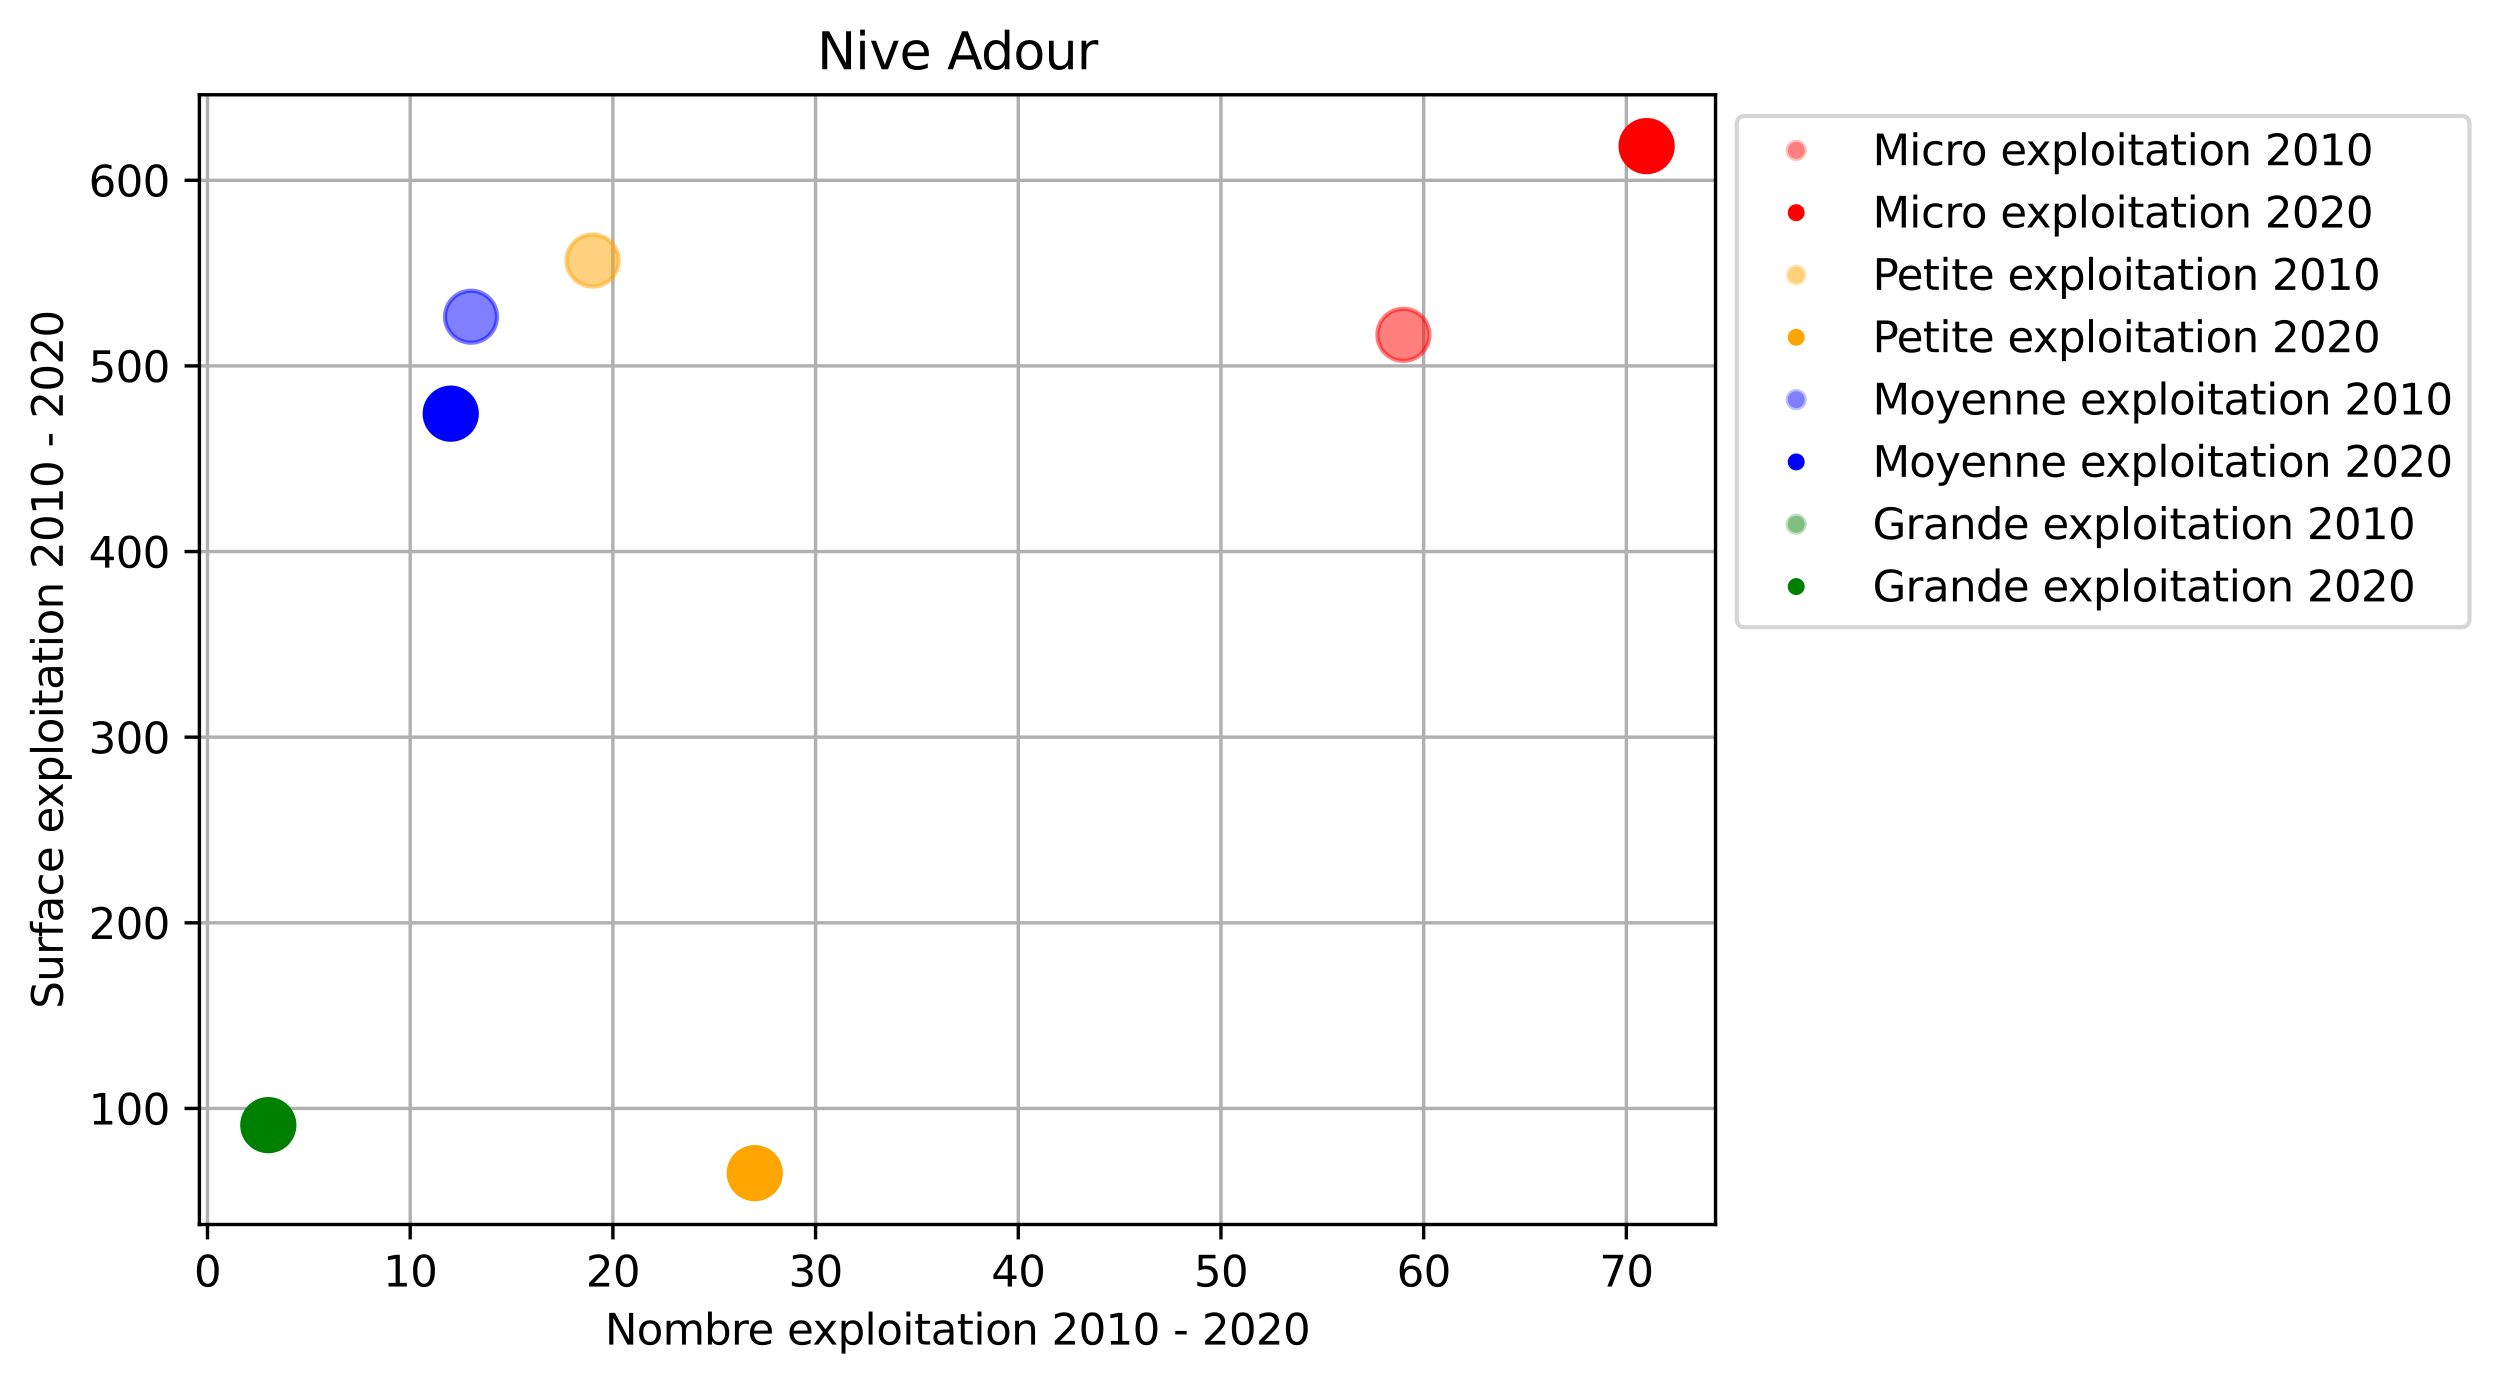 <?xml version="1.0" encoding="utf-8" standalone="no"?>
<!DOCTYPE svg PUBLIC "-//W3C//DTD SVG 1.1//EN"
  "http://www.w3.org/Graphics/SVG/1.1/DTD/svg11.dtd">
<svg xmlns:xlink="http://www.w3.org/1999/xlink" width="588.862pt" height="325.986pt" viewBox="0 0 588.862 325.986" xmlns="http://www.w3.org/2000/svg" version="1.1">
 <defs>
  <style type="text/css">*{stroke-linejoin: round; stroke-linecap: butt}</style>
 </defs>
 <g id="figure_1">
  <g id="patch_1">
   <path d="M 0 325.986 
L 588.862 325.986 
L 588.862 0 
L 0 0 
z
" style="fill: #ffffff"/>
  </g>
  <g id="axes_1">
   <g id="patch_2">
    <path d="M 46.966 288.43 
L 404.086 288.43 
L 404.086 22.318 
L 46.966 22.318 
z
" style="fill: #ffffff"/>
   </g>
   <g id="matplotlib.axis_1">
    <g id="xtick_1">
     <g id="line2d_1">
      <path d="M 48.875 288.43 
L 48.875 22.318 
" clip-path="url(#pb7f4dcab98)" style="fill: none; stroke: #b0b0b0; stroke-width: 0.8; stroke-linecap: square"/>
     </g>
     <g id="line2d_2">
      <defs>
       <path id="mf0044fdd18" d="M 0 0 
L 0 3.5 
" style="stroke: #000000; stroke-width: 0.8"/>
      </defs>
      <g>
       <use xlink:href="#mf0044fdd18" x="48.875" y="288.43" style="stroke: #000000; stroke-width: 0.8"/>
      </g>
     </g>
     <g id="text_1">
      <!-- 0 -->
      <g transform="translate(45.694 303.029) scale(0.1 -0.1)">
       <defs>
        <path id="DejaVuSans-30" d="M 2034 4250 
Q 1547 4250 1301 3770 
Q 1056 3291 1056 2328 
Q 1056 1369 1301 889 
Q 1547 409 2034 409 
Q 2525 409 2770 889 
Q 3016 1369 3016 2328 
Q 3016 3291 2770 3770 
Q 2525 4250 2034 4250 
z
M 2034 4750 
Q 2819 4750 3233 4129 
Q 3647 3509 3647 2328 
Q 3647 1150 3233 529 
Q 2819 -91 2034 -91 
Q 1250 -91 836 529 
Q 422 1150 422 2328 
Q 422 3509 836 4129 
Q 1250 4750 2034 4750 
z
" transform="scale(0.016)"/>
       </defs>
       <use xlink:href="#DejaVuSans-30"/>
      </g>
     </g>
    </g>
    <g id="xtick_2">
     <g id="line2d_3">
      <path d="M 96.619 288.43 
L 96.619 22.318 
" clip-path="url(#pb7f4dcab98)" style="fill: none; stroke: #b0b0b0; stroke-width: 0.8; stroke-linecap: square"/>
     </g>
     <g id="line2d_4">
      <g>
       <use xlink:href="#mf0044fdd18" x="96.619" y="288.43" style="stroke: #000000; stroke-width: 0.8"/>
      </g>
     </g>
     <g id="text_2">
      <!-- 10 -->
      <g transform="translate(90.256 303.029) scale(0.1 -0.1)">
       <defs>
        <path id="DejaVuSans-31" d="M 794 531 
L 1825 531 
L 1825 4091 
L 703 3866 
L 703 4441 
L 1819 4666 
L 2450 4666 
L 2450 531 
L 3481 531 
L 3481 0 
L 794 0 
L 794 531 
z
" transform="scale(0.016)"/>
       </defs>
       <use xlink:href="#DejaVuSans-31"/>
       <use xlink:href="#DejaVuSans-30" x="63.623"/>
      </g>
     </g>
    </g>
    <g id="xtick_3">
     <g id="line2d_5">
      <path d="M 144.362 288.43 
L 144.362 22.318 
" clip-path="url(#pb7f4dcab98)" style="fill: none; stroke: #b0b0b0; stroke-width: 0.8; stroke-linecap: square"/>
     </g>
     <g id="line2d_6">
      <g>
       <use xlink:href="#mf0044fdd18" x="144.362" y="288.43" style="stroke: #000000; stroke-width: 0.8"/>
      </g>
     </g>
     <g id="text_3">
      <!-- 20 -->
      <g transform="translate(137.999 303.029) scale(0.1 -0.1)">
       <defs>
        <path id="DejaVuSans-32" d="M 1228 531 
L 3431 531 
L 3431 0 
L 469 0 
L 469 531 
Q 828 903 1448 1529 
Q 2069 2156 2228 2338 
Q 2531 2678 2651 2914 
Q 2772 3150 2772 3378 
Q 2772 3750 2511 3984 
Q 2250 4219 1831 4219 
Q 1534 4219 1204 4116 
Q 875 4013 500 3803 
L 500 4441 
Q 881 4594 1212 4672 
Q 1544 4750 1819 4750 
Q 2544 4750 2975 4387 
Q 3406 4025 3406 3419 
Q 3406 3131 3298 2873 
Q 3191 2616 2906 2266 
Q 2828 2175 2409 1742 
Q 1991 1309 1228 531 
z
" transform="scale(0.016)"/>
       </defs>
       <use xlink:href="#DejaVuSans-32"/>
       <use xlink:href="#DejaVuSans-30" x="63.623"/>
      </g>
     </g>
    </g>
    <g id="xtick_4">
     <g id="line2d_7">
      <path d="M 192.105 288.43 
L 192.105 22.318 
" clip-path="url(#pb7f4dcab98)" style="fill: none; stroke: #b0b0b0; stroke-width: 0.8; stroke-linecap: square"/>
     </g>
     <g id="line2d_8">
      <g>
       <use xlink:href="#mf0044fdd18" x="192.105" y="288.43" style="stroke: #000000; stroke-width: 0.8"/>
      </g>
     </g>
     <g id="text_4">
      <!-- 30 -->
      <g transform="translate(185.743 303.029) scale(0.1 -0.1)">
       <defs>
        <path id="DejaVuSans-33" d="M 2597 2516 
Q 3050 2419 3304 2112 
Q 3559 1806 3559 1356 
Q 3559 666 3084 287 
Q 2609 -91 1734 -91 
Q 1441 -91 1130 -33 
Q 819 25 488 141 
L 488 750 
Q 750 597 1062 519 
Q 1375 441 1716 441 
Q 2309 441 2620 675 
Q 2931 909 2931 1356 
Q 2931 1769 2642 2001 
Q 2353 2234 1838 2234 
L 1294 2234 
L 1294 2753 
L 1863 2753 
Q 2328 2753 2575 2939 
Q 2822 3125 2822 3475 
Q 2822 3834 2567 4026 
Q 2313 4219 1838 4219 
Q 1578 4219 1281 4162 
Q 984 4106 628 3988 
L 628 4550 
Q 988 4650 1302 4700 
Q 1616 4750 1894 4750 
Q 2613 4750 3031 4423 
Q 3450 4097 3450 3541 
Q 3450 3153 3228 2886 
Q 3006 2619 2597 2516 
z
" transform="scale(0.016)"/>
       </defs>
       <use xlink:href="#DejaVuSans-33"/>
       <use xlink:href="#DejaVuSans-30" x="63.623"/>
      </g>
     </g>
    </g>
    <g id="xtick_5">
     <g id="line2d_9">
      <path d="M 239.849 288.43 
L 239.849 22.318 
" clip-path="url(#pb7f4dcab98)" style="fill: none; stroke: #b0b0b0; stroke-width: 0.8; stroke-linecap: square"/>
     </g>
     <g id="line2d_10">
      <g>
       <use xlink:href="#mf0044fdd18" x="239.849" y="288.43" style="stroke: #000000; stroke-width: 0.8"/>
      </g>
     </g>
     <g id="text_5">
      <!-- 40 -->
      <g transform="translate(233.486 303.029) scale(0.1 -0.1)">
       <defs>
        <path id="DejaVuSans-34" d="M 2419 4116 
L 825 1625 
L 2419 1625 
L 2419 4116 
z
M 2253 4666 
L 3047 4666 
L 3047 1625 
L 3713 1625 
L 3713 1100 
L 3047 1100 
L 3047 0 
L 2419 0 
L 2419 1100 
L 313 1100 
L 313 1709 
L 2253 4666 
z
" transform="scale(0.016)"/>
       </defs>
       <use xlink:href="#DejaVuSans-34"/>
       <use xlink:href="#DejaVuSans-30" x="63.623"/>
      </g>
     </g>
    </g>
    <g id="xtick_6">
     <g id="line2d_11">
      <path d="M 287.592 288.43 
L 287.592 22.318 
" clip-path="url(#pb7f4dcab98)" style="fill: none; stroke: #b0b0b0; stroke-width: 0.8; stroke-linecap: square"/>
     </g>
     <g id="line2d_12">
      <g>
       <use xlink:href="#mf0044fdd18" x="287.592" y="288.43" style="stroke: #000000; stroke-width: 0.8"/>
      </g>
     </g>
     <g id="text_6">
      <!-- 50 -->
      <g transform="translate(281.229 303.029) scale(0.1 -0.1)">
       <defs>
        <path id="DejaVuSans-35" d="M 691 4666 
L 3169 4666 
L 3169 4134 
L 1269 4134 
L 1269 2991 
Q 1406 3038 1543 3061 
Q 1681 3084 1819 3084 
Q 2600 3084 3056 2656 
Q 3513 2228 3513 1497 
Q 3513 744 3044 326 
Q 2575 -91 1722 -91 
Q 1428 -91 1123 -41 
Q 819 9 494 109 
L 494 744 
Q 775 591 1075 516 
Q 1375 441 1709 441 
Q 2250 441 2565 725 
Q 2881 1009 2881 1497 
Q 2881 1984 2565 2268 
Q 2250 2553 1709 2553 
Q 1456 2553 1204 2497 
Q 953 2441 691 2322 
L 691 4666 
z
" transform="scale(0.016)"/>
       </defs>
       <use xlink:href="#DejaVuSans-35"/>
       <use xlink:href="#DejaVuSans-30" x="63.623"/>
      </g>
     </g>
    </g>
    <g id="xtick_7">
     <g id="line2d_13">
      <path d="M 335.335 288.43 
L 335.335 22.318 
" clip-path="url(#pb7f4dcab98)" style="fill: none; stroke: #b0b0b0; stroke-width: 0.8; stroke-linecap: square"/>
     </g>
     <g id="line2d_14">
      <g>
       <use xlink:href="#mf0044fdd18" x="335.335" y="288.43" style="stroke: #000000; stroke-width: 0.8"/>
      </g>
     </g>
     <g id="text_7">
      <!-- 60 -->
      <g transform="translate(328.973 303.029) scale(0.1 -0.1)">
       <defs>
        <path id="DejaVuSans-36" d="M 2113 2584 
Q 1688 2584 1439 2293 
Q 1191 2003 1191 1497 
Q 1191 994 1439 701 
Q 1688 409 2113 409 
Q 2538 409 2786 701 
Q 3034 994 3034 1497 
Q 3034 2003 2786 2293 
Q 2538 2584 2113 2584 
z
M 3366 4563 
L 3366 3988 
Q 3128 4100 2886 4159 
Q 2644 4219 2406 4219 
Q 1781 4219 1451 3797 
Q 1122 3375 1075 2522 
Q 1259 2794 1537 2939 
Q 1816 3084 2150 3084 
Q 2853 3084 3261 2657 
Q 3669 2231 3669 1497 
Q 3669 778 3244 343 
Q 2819 -91 2113 -91 
Q 1303 -91 875 529 
Q 447 1150 447 2328 
Q 447 3434 972 4092 
Q 1497 4750 2381 4750 
Q 2619 4750 2861 4703 
Q 3103 4656 3366 4563 
z
" transform="scale(0.016)"/>
       </defs>
       <use xlink:href="#DejaVuSans-36"/>
       <use xlink:href="#DejaVuSans-30" x="63.623"/>
      </g>
     </g>
    </g>
    <g id="xtick_8">
     <g id="line2d_15">
      <path d="M 383.079 288.43 
L 383.079 22.318 
" clip-path="url(#pb7f4dcab98)" style="fill: none; stroke: #b0b0b0; stroke-width: 0.8; stroke-linecap: square"/>
     </g>
     <g id="line2d_16">
      <g>
       <use xlink:href="#mf0044fdd18" x="383.079" y="288.43" style="stroke: #000000; stroke-width: 0.8"/>
      </g>
     </g>
     <g id="text_8">
      <!-- 70 -->
      <g transform="translate(376.716 303.029) scale(0.1 -0.1)">
       <defs>
        <path id="DejaVuSans-37" d="M 525 4666 
L 3525 4666 
L 3525 4397 
L 1831 0 
L 1172 0 
L 2766 4134 
L 525 4134 
L 525 4666 
z
" transform="scale(0.016)"/>
       </defs>
       <use xlink:href="#DejaVuSans-37"/>
       <use xlink:href="#DejaVuSans-30" x="63.623"/>
      </g>
     </g>
    </g>
    <g id="text_9">
     <!-- Nombre exploitation 2010 - 2020 -->
     <g transform="translate(142.49 316.707) scale(0.1 -0.1)">
      <defs>
       <path id="DejaVuSans-4e" d="M 628 4666 
L 1478 4666 
L 3547 763 
L 3547 4666 
L 4159 4666 
L 4159 0 
L 3309 0 
L 1241 3903 
L 1241 0 
L 628 0 
L 628 4666 
z
" transform="scale(0.016)"/>
       <path id="DejaVuSans-6f" d="M 1959 3097 
Q 1497 3097 1228 2736 
Q 959 2375 959 1747 
Q 959 1119 1226 758 
Q 1494 397 1959 397 
Q 2419 397 2687 759 
Q 2956 1122 2956 1747 
Q 2956 2369 2687 2733 
Q 2419 3097 1959 3097 
z
M 1959 3584 
Q 2709 3584 3137 3096 
Q 3566 2609 3566 1747 
Q 3566 888 3137 398 
Q 2709 -91 1959 -91 
Q 1206 -91 779 398 
Q 353 888 353 1747 
Q 353 2609 779 3096 
Q 1206 3584 1959 3584 
z
" transform="scale(0.016)"/>
       <path id="DejaVuSans-6d" d="M 3328 2828 
Q 3544 3216 3844 3400 
Q 4144 3584 4550 3584 
Q 5097 3584 5394 3201 
Q 5691 2819 5691 2113 
L 5691 0 
L 5113 0 
L 5113 2094 
Q 5113 2597 4934 2840 
Q 4756 3084 4391 3084 
Q 3944 3084 3684 2787 
Q 3425 2491 3425 1978 
L 3425 0 
L 2847 0 
L 2847 2094 
Q 2847 2600 2669 2842 
Q 2491 3084 2119 3084 
Q 1678 3084 1418 2786 
Q 1159 2488 1159 1978 
L 1159 0 
L 581 0 
L 581 3500 
L 1159 3500 
L 1159 2956 
Q 1356 3278 1631 3431 
Q 1906 3584 2284 3584 
Q 2666 3584 2933 3390 
Q 3200 3197 3328 2828 
z
" transform="scale(0.016)"/>
       <path id="DejaVuSans-62" d="M 3116 1747 
Q 3116 2381 2855 2742 
Q 2594 3103 2138 3103 
Q 1681 3103 1420 2742 
Q 1159 2381 1159 1747 
Q 1159 1113 1420 752 
Q 1681 391 2138 391 
Q 2594 391 2855 752 
Q 3116 1113 3116 1747 
z
M 1159 2969 
Q 1341 3281 1617 3432 
Q 1894 3584 2278 3584 
Q 2916 3584 3314 3078 
Q 3713 2572 3713 1747 
Q 3713 922 3314 415 
Q 2916 -91 2278 -91 
Q 1894 -91 1617 61 
Q 1341 213 1159 525 
L 1159 0 
L 581 0 
L 581 4863 
L 1159 4863 
L 1159 2969 
z
" transform="scale(0.016)"/>
       <path id="DejaVuSans-72" d="M 2631 2963 
Q 2534 3019 2420 3045 
Q 2306 3072 2169 3072 
Q 1681 3072 1420 2755 
Q 1159 2438 1159 1844 
L 1159 0 
L 581 0 
L 581 3500 
L 1159 3500 
L 1159 2956 
Q 1341 3275 1631 3429 
Q 1922 3584 2338 3584 
Q 2397 3584 2469 3576 
Q 2541 3569 2628 3553 
L 2631 2963 
z
" transform="scale(0.016)"/>
       <path id="DejaVuSans-65" d="M 3597 1894 
L 3597 1613 
L 953 1613 
Q 991 1019 1311 708 
Q 1631 397 2203 397 
Q 2534 397 2845 478 
Q 3156 559 3463 722 
L 3463 178 
Q 3153 47 2828 -22 
Q 2503 -91 2169 -91 
Q 1331 -91 842 396 
Q 353 884 353 1716 
Q 353 2575 817 3079 
Q 1281 3584 2069 3584 
Q 2775 3584 3186 3129 
Q 3597 2675 3597 1894 
z
M 3022 2063 
Q 3016 2534 2758 2815 
Q 2500 3097 2075 3097 
Q 1594 3097 1305 2825 
Q 1016 2553 972 2059 
L 3022 2063 
z
" transform="scale(0.016)"/>
       <path id="DejaVuSans-20" transform="scale(0.016)"/>
       <path id="DejaVuSans-78" d="M 3513 3500 
L 2247 1797 
L 3578 0 
L 2900 0 
L 1881 1375 
L 863 0 
L 184 0 
L 1544 1831 
L 300 3500 
L 978 3500 
L 1906 2253 
L 2834 3500 
L 3513 3500 
z
" transform="scale(0.016)"/>
       <path id="DejaVuSans-70" d="M 1159 525 
L 1159 -1331 
L 581 -1331 
L 581 3500 
L 1159 3500 
L 1159 2969 
Q 1341 3281 1617 3432 
Q 1894 3584 2278 3584 
Q 2916 3584 3314 3078 
Q 3713 2572 3713 1747 
Q 3713 922 3314 415 
Q 2916 -91 2278 -91 
Q 1894 -91 1617 61 
Q 1341 213 1159 525 
z
M 3116 1747 
Q 3116 2381 2855 2742 
Q 2594 3103 2138 3103 
Q 1681 3103 1420 2742 
Q 1159 2381 1159 1747 
Q 1159 1113 1420 752 
Q 1681 391 2138 391 
Q 2594 391 2855 752 
Q 3116 1113 3116 1747 
z
" transform="scale(0.016)"/>
       <path id="DejaVuSans-6c" d="M 603 4863 
L 1178 4863 
L 1178 0 
L 603 0 
L 603 4863 
z
" transform="scale(0.016)"/>
       <path id="DejaVuSans-69" d="M 603 3500 
L 1178 3500 
L 1178 0 
L 603 0 
L 603 3500 
z
M 603 4863 
L 1178 4863 
L 1178 4134 
L 603 4134 
L 603 4863 
z
" transform="scale(0.016)"/>
       <path id="DejaVuSans-74" d="M 1172 4494 
L 1172 3500 
L 2356 3500 
L 2356 3053 
L 1172 3053 
L 1172 1153 
Q 1172 725 1289 603 
Q 1406 481 1766 481 
L 2356 481 
L 2356 0 
L 1766 0 
Q 1100 0 847 248 
Q 594 497 594 1153 
L 594 3053 
L 172 3053 
L 172 3500 
L 594 3500 
L 594 4494 
L 1172 4494 
z
" transform="scale(0.016)"/>
       <path id="DejaVuSans-61" d="M 2194 1759 
Q 1497 1759 1228 1600 
Q 959 1441 959 1056 
Q 959 750 1161 570 
Q 1363 391 1709 391 
Q 2188 391 2477 730 
Q 2766 1069 2766 1631 
L 2766 1759 
L 2194 1759 
z
M 3341 1997 
L 3341 0 
L 2766 0 
L 2766 531 
Q 2569 213 2275 61 
Q 1981 -91 1556 -91 
Q 1019 -91 701 211 
Q 384 513 384 1019 
Q 384 1609 779 1909 
Q 1175 2209 1959 2209 
L 2766 2209 
L 2766 2266 
Q 2766 2663 2505 2880 
Q 2244 3097 1772 3097 
Q 1472 3097 1187 3025 
Q 903 2953 641 2809 
L 641 3341 
Q 956 3463 1253 3523 
Q 1550 3584 1831 3584 
Q 2591 3584 2966 3190 
Q 3341 2797 3341 1997 
z
" transform="scale(0.016)"/>
       <path id="DejaVuSans-6e" d="M 3513 2113 
L 3513 0 
L 2938 0 
L 2938 2094 
Q 2938 2591 2744 2837 
Q 2550 3084 2163 3084 
Q 1697 3084 1428 2787 
Q 1159 2491 1159 1978 
L 1159 0 
L 581 0 
L 581 3500 
L 1159 3500 
L 1159 2956 
Q 1366 3272 1645 3428 
Q 1925 3584 2291 3584 
Q 2894 3584 3203 3211 
Q 3513 2838 3513 2113 
z
" transform="scale(0.016)"/>
       <path id="DejaVuSans-2d" d="M 313 2009 
L 1997 2009 
L 1997 1497 
L 313 1497 
L 313 2009 
z
" transform="scale(0.016)"/>
      </defs>
      <use xlink:href="#DejaVuSans-4e"/>
      <use xlink:href="#DejaVuSans-6f" x="74.805"/>
      <use xlink:href="#DejaVuSans-6d" x="135.986"/>
      <use xlink:href="#DejaVuSans-62" x="233.398"/>
      <use xlink:href="#DejaVuSans-72" x="296.875"/>
      <use xlink:href="#DejaVuSans-65" x="335.738"/>
      <use xlink:href="#DejaVuSans-20" x="397.262"/>
      <use xlink:href="#DejaVuSans-65" x="429.049"/>
      <use xlink:href="#DejaVuSans-78" x="488.822"/>
      <use xlink:href="#DejaVuSans-70" x="548.002"/>
      <use xlink:href="#DejaVuSans-6c" x="611.479"/>
      <use xlink:href="#DejaVuSans-6f" x="639.262"/>
      <use xlink:href="#DejaVuSans-69" x="700.443"/>
      <use xlink:href="#DejaVuSans-74" x="728.227"/>
      <use xlink:href="#DejaVuSans-61" x="767.436"/>
      <use xlink:href="#DejaVuSans-74" x="828.715"/>
      <use xlink:href="#DejaVuSans-69" x="867.924"/>
      <use xlink:href="#DejaVuSans-6f" x="895.707"/>
      <use xlink:href="#DejaVuSans-6e" x="956.889"/>
      <use xlink:href="#DejaVuSans-20" x="1020.268"/>
      <use xlink:href="#DejaVuSans-32" x="1052.055"/>
      <use xlink:href="#DejaVuSans-30" x="1115.678"/>
      <use xlink:href="#DejaVuSans-31" x="1179.301"/>
      <use xlink:href="#DejaVuSans-30" x="1242.924"/>
      <use xlink:href="#DejaVuSans-20" x="1306.547"/>
      <use xlink:href="#DejaVuSans-2d" x="1338.334"/>
      <use xlink:href="#DejaVuSans-20" x="1374.418"/>
      <use xlink:href="#DejaVuSans-32" x="1406.205"/>
      <use xlink:href="#DejaVuSans-30" x="1469.828"/>
      <use xlink:href="#DejaVuSans-32" x="1533.451"/>
      <use xlink:href="#DejaVuSans-30" x="1597.074"/>
     </g>
    </g>
   </g>
   <g id="matplotlib.axis_2">
    <g id="ytick_1">
     <g id="line2d_17">
      <path d="M 46.966 261.085 
L 404.086 261.085 
" clip-path="url(#pb7f4dcab98)" style="fill: none; stroke: #b0b0b0; stroke-width: 0.8; stroke-linecap: square"/>
     </g>
     <g id="line2d_18">
      <defs>
       <path id="m14f67baf63" d="M 0 0 
L -3.5 0 
" style="stroke: #000000; stroke-width: 0.8"/>
      </defs>
      <g>
       <use xlink:href="#m14f67baf63" x="46.966" y="261.085" style="stroke: #000000; stroke-width: 0.8"/>
      </g>
     </g>
     <g id="text_10">
      <!-- 100 -->
      <g transform="translate(20.878 264.884) scale(0.1 -0.1)">
       <use xlink:href="#DejaVuSans-31"/>
       <use xlink:href="#DejaVuSans-30" x="63.623"/>
       <use xlink:href="#DejaVuSans-30" x="127.246"/>
      </g>
     </g>
    </g>
    <g id="ytick_2">
     <g id="line2d_19">
      <path d="M 46.966 217.361 
L 404.086 217.361 
" clip-path="url(#pb7f4dcab98)" style="fill: none; stroke: #b0b0b0; stroke-width: 0.8; stroke-linecap: square"/>
     </g>
     <g id="line2d_20">
      <g>
       <use xlink:href="#m14f67baf63" x="46.966" y="217.361" style="stroke: #000000; stroke-width: 0.8"/>
      </g>
     </g>
     <g id="text_11">
      <!-- 200 -->
      <g transform="translate(20.878 221.161) scale(0.1 -0.1)">
       <use xlink:href="#DejaVuSans-32"/>
       <use xlink:href="#DejaVuSans-30" x="63.623"/>
       <use xlink:href="#DejaVuSans-30" x="127.246"/>
      </g>
     </g>
    </g>
    <g id="ytick_3">
     <g id="line2d_21">
      <path d="M 46.966 173.638 
L 404.086 173.638 
" clip-path="url(#pb7f4dcab98)" style="fill: none; stroke: #b0b0b0; stroke-width: 0.8; stroke-linecap: square"/>
     </g>
     <g id="line2d_22">
      <g>
       <use xlink:href="#m14f67baf63" x="46.966" y="173.638" style="stroke: #000000; stroke-width: 0.8"/>
      </g>
     </g>
     <g id="text_12">
      <!-- 300 -->
      <g transform="translate(20.878 177.437) scale(0.1 -0.1)">
       <use xlink:href="#DejaVuSans-33"/>
       <use xlink:href="#DejaVuSans-30" x="63.623"/>
       <use xlink:href="#DejaVuSans-30" x="127.246"/>
      </g>
     </g>
    </g>
    <g id="ytick_4">
     <g id="line2d_23">
      <path d="M 46.966 129.915 
L 404.086 129.915 
" clip-path="url(#pb7f4dcab98)" style="fill: none; stroke: #b0b0b0; stroke-width: 0.8; stroke-linecap: square"/>
     </g>
     <g id="line2d_24">
      <g>
       <use xlink:href="#m14f67baf63" x="46.966" y="129.915" style="stroke: #000000; stroke-width: 0.8"/>
      </g>
     </g>
     <g id="text_13">
      <!-- 400 -->
      <g transform="translate(20.878 133.714) scale(0.1 -0.1)">
       <use xlink:href="#DejaVuSans-34"/>
       <use xlink:href="#DejaVuSans-30" x="63.623"/>
       <use xlink:href="#DejaVuSans-30" x="127.246"/>
      </g>
     </g>
    </g>
    <g id="ytick_5">
     <g id="line2d_25">
      <path d="M 46.966 86.191 
L 404.086 86.191 
" clip-path="url(#pb7f4dcab98)" style="fill: none; stroke: #b0b0b0; stroke-width: 0.8; stroke-linecap: square"/>
     </g>
     <g id="line2d_26">
      <g>
       <use xlink:href="#m14f67baf63" x="46.966" y="86.191" style="stroke: #000000; stroke-width: 0.8"/>
      </g>
     </g>
     <g id="text_14">
      <!-- 500 -->
      <g transform="translate(20.878 89.991) scale(0.1 -0.1)">
       <use xlink:href="#DejaVuSans-35"/>
       <use xlink:href="#DejaVuSans-30" x="63.623"/>
       <use xlink:href="#DejaVuSans-30" x="127.246"/>
      </g>
     </g>
    </g>
    <g id="ytick_6">
     <g id="line2d_27">
      <path d="M 46.966 42.468 
L 404.086 42.468 
" clip-path="url(#pb7f4dcab98)" style="fill: none; stroke: #b0b0b0; stroke-width: 0.8; stroke-linecap: square"/>
     </g>
     <g id="line2d_28">
      <g>
       <use xlink:href="#m14f67baf63" x="46.966" y="42.468" style="stroke: #000000; stroke-width: 0.8"/>
      </g>
     </g>
     <g id="text_15">
      <!-- 600 -->
      <g transform="translate(20.878 46.267) scale(0.1 -0.1)">
       <use xlink:href="#DejaVuSans-36"/>
       <use xlink:href="#DejaVuSans-30" x="63.623"/>
       <use xlink:href="#DejaVuSans-30" x="127.246"/>
      </g>
     </g>
    </g>
    <g id="text_16">
     <!-- Surface exploitation 2010 - 2020 -->
     <g transform="translate(14.798 237.594) rotate(-90) scale(0.1 -0.1)">
      <defs>
       <path id="DejaVuSans-53" d="M 3425 4513 
L 3425 3897 
Q 3066 4069 2747 4153 
Q 2428 4238 2131 4238 
Q 1616 4238 1336 4038 
Q 1056 3838 1056 3469 
Q 1056 3159 1242 3001 
Q 1428 2844 1947 2747 
L 2328 2669 
Q 3034 2534 3370 2195 
Q 3706 1856 3706 1288 
Q 3706 609 3251 259 
Q 2797 -91 1919 -91 
Q 1588 -91 1214 -16 
Q 841 59 441 206 
L 441 856 
Q 825 641 1194 531 
Q 1563 422 1919 422 
Q 2459 422 2753 634 
Q 3047 847 3047 1241 
Q 3047 1584 2836 1778 
Q 2625 1972 2144 2069 
L 1759 2144 
Q 1053 2284 737 2584 
Q 422 2884 422 3419 
Q 422 4038 858 4394 
Q 1294 4750 2059 4750 
Q 2388 4750 2728 4690 
Q 3069 4631 3425 4513 
z
" transform="scale(0.016)"/>
       <path id="DejaVuSans-75" d="M 544 1381 
L 544 3500 
L 1119 3500 
L 1119 1403 
Q 1119 906 1312 657 
Q 1506 409 1894 409 
Q 2359 409 2629 706 
Q 2900 1003 2900 1516 
L 2900 3500 
L 3475 3500 
L 3475 0 
L 2900 0 
L 2900 538 
Q 2691 219 2414 64 
Q 2138 -91 1772 -91 
Q 1169 -91 856 284 
Q 544 659 544 1381 
z
M 1991 3584 
L 1991 3584 
z
" transform="scale(0.016)"/>
       <path id="DejaVuSans-66" d="M 2375 4863 
L 2375 4384 
L 1825 4384 
Q 1516 4384 1395 4259 
Q 1275 4134 1275 3809 
L 1275 3500 
L 2222 3500 
L 2222 3053 
L 1275 3053 
L 1275 0 
L 697 0 
L 697 3053 
L 147 3053 
L 147 3500 
L 697 3500 
L 697 3744 
Q 697 4328 969 4595 
Q 1241 4863 1831 4863 
L 2375 4863 
z
" transform="scale(0.016)"/>
       <path id="DejaVuSans-63" d="M 3122 3366 
L 3122 2828 
Q 2878 2963 2633 3030 
Q 2388 3097 2138 3097 
Q 1578 3097 1268 2742 
Q 959 2388 959 1747 
Q 959 1106 1268 751 
Q 1578 397 2138 397 
Q 2388 397 2633 464 
Q 2878 531 3122 666 
L 3122 134 
Q 2881 22 2623 -34 
Q 2366 -91 2075 -91 
Q 1284 -91 818 406 
Q 353 903 353 1747 
Q 353 2603 823 3093 
Q 1294 3584 2113 3584 
Q 2378 3584 2631 3529 
Q 2884 3475 3122 3366 
z
" transform="scale(0.016)"/>
      </defs>
      <use xlink:href="#DejaVuSans-53"/>
      <use xlink:href="#DejaVuSans-75" x="63.477"/>
      <use xlink:href="#DejaVuSans-72" x="126.855"/>
      <use xlink:href="#DejaVuSans-66" x="167.969"/>
      <use xlink:href="#DejaVuSans-61" x="203.174"/>
      <use xlink:href="#DejaVuSans-63" x="264.453"/>
      <use xlink:href="#DejaVuSans-65" x="319.434"/>
      <use xlink:href="#DejaVuSans-20" x="380.957"/>
      <use xlink:href="#DejaVuSans-65" x="412.744"/>
      <use xlink:href="#DejaVuSans-78" x="472.518"/>
      <use xlink:href="#DejaVuSans-70" x="531.697"/>
      <use xlink:href="#DejaVuSans-6c" x="595.174"/>
      <use xlink:href="#DejaVuSans-6f" x="622.957"/>
      <use xlink:href="#DejaVuSans-69" x="684.139"/>
      <use xlink:href="#DejaVuSans-74" x="711.922"/>
      <use xlink:href="#DejaVuSans-61" x="751.131"/>
      <use xlink:href="#DejaVuSans-74" x="812.41"/>
      <use xlink:href="#DejaVuSans-69" x="851.619"/>
      <use xlink:href="#DejaVuSans-6f" x="879.402"/>
      <use xlink:href="#DejaVuSans-6e" x="940.584"/>
      <use xlink:href="#DejaVuSans-20" x="1003.963"/>
      <use xlink:href="#DejaVuSans-32" x="1035.75"/>
      <use xlink:href="#DejaVuSans-30" x="1099.373"/>
      <use xlink:href="#DejaVuSans-31" x="1162.996"/>
      <use xlink:href="#DejaVuSans-30" x="1226.619"/>
      <use xlink:href="#DejaVuSans-20" x="1290.242"/>
      <use xlink:href="#DejaVuSans-2d" x="1322.029"/>
      <use xlink:href="#DejaVuSans-20" x="1358.113"/>
      <use xlink:href="#DejaVuSans-32" x="1389.9"/>
      <use xlink:href="#DejaVuSans-30" x="1453.523"/>
      <use xlink:href="#DejaVuSans-32" x="1517.146"/>
      <use xlink:href="#DejaVuSans-30" x="1580.77"/>
     </g>
    </g>
   </g>
   <g id="PathCollection_1">
    <path d="M 387.853 40.538 
C 389.477 40.538 391.035 39.893 392.183 38.744 
C 393.331 37.596 393.977 36.038 393.977 34.414 
C 393.977 32.79 393.331 31.232 392.183 30.084 
C 391.035 28.936 389.477 28.29 387.853 28.29 
C 386.229 28.29 384.671 28.936 383.523 30.084 
C 382.374 31.232 381.729 32.79 381.729 34.414 
C 381.729 36.038 382.374 37.596 383.523 38.744 
C 384.671 39.893 386.229 40.538 387.853 40.538 
z
" clip-path="url(#pb7f4dcab98)" style="fill: #ff0000; stroke: #ff0000"/>
    <path d="M 177.782 282.458 
C 179.406 282.458 180.964 281.813 182.112 280.664 
C 183.261 279.516 183.906 277.958 183.906 276.334 
C 183.906 274.71 183.261 273.152 182.112 272.004 
C 180.964 270.856 179.406 270.21 177.782 270.21 
C 176.158 270.21 174.601 270.856 173.452 272.004 
C 172.304 273.152 171.659 274.71 171.659 276.334 
C 171.659 277.958 172.304 279.516 173.452 280.664 
C 174.601 281.813 176.158 282.458 177.782 282.458 
z
" clip-path="url(#pb7f4dcab98)" style="fill: #ffa500; stroke: #ffa500"/>
    <path d="M 106.167 103.561 
C 107.791 103.561 109.349 102.915 110.497 101.767 
C 111.646 100.619 112.291 99.061 112.291 97.437 
C 112.291 95.813 111.646 94.255 110.497 93.107 
C 109.349 91.958 107.791 91.313 106.167 91.313 
C 104.543 91.313 102.986 91.958 101.837 93.107 
C 100.689 94.255 100.044 95.813 100.044 97.437 
C 100.044 99.061 100.689 100.619 101.837 101.767 
C 102.986 102.915 104.543 103.561 106.167 103.561 
z
" clip-path="url(#pb7f4dcab98)" style="fill: #0000ff; stroke: #0000ff"/>
    <path d="M 63.198 271.144 
C 64.822 271.144 66.38 270.498 67.528 269.35 
C 68.677 268.202 69.322 266.644 69.322 265.02 
C 69.322 263.396 68.677 261.838 67.528 260.69 
C 66.38 259.541 64.822 258.896 63.198 258.896 
C 61.574 258.896 60.017 259.541 58.868 260.69 
C 57.72 261.838 57.075 263.396 57.075 265.02 
C 57.075 266.644 57.72 268.202 58.868 269.35 
C 60.017 270.498 61.574 271.144 63.198 271.144 
z
" clip-path="url(#pb7f4dcab98)" style="fill: #008000; stroke: #008000"/>
   </g>
   <g id="PathCollection_2">
    <path d="M 330.561 84.987 
C 332.185 84.987 333.743 84.342 334.891 83.193 
C 336.039 82.045 336.685 80.487 336.685 78.863 
C 336.685 77.239 336.039 75.682 334.891 74.533 
C 333.743 73.385 332.185 72.74 330.561 72.74 
C 328.937 72.74 327.379 73.385 326.231 74.533 
C 325.082 75.682 324.437 77.239 324.437 78.863 
C 324.437 80.487 325.082 82.045 326.231 83.193 
C 327.379 84.342 328.937 84.987 330.561 84.987 
z
" clip-path="url(#pb7f4dcab98)" style="fill: #ff0000; fill-opacity: 0.5; stroke: #ff0000; stroke-opacity: 0.5"/>
    <path d="M 139.588 67.489 
C 141.212 67.489 142.769 66.844 143.918 65.695 
C 145.066 64.547 145.711 62.989 145.711 61.365 
C 145.711 59.741 145.066 58.183 143.918 57.035 
C 142.769 55.887 141.212 55.241 139.588 55.241 
C 137.964 55.241 136.406 55.887 135.258 57.035 
C 134.109 58.183 133.464 59.741 133.464 61.365 
C 133.464 62.989 134.109 64.547 135.258 65.695 
C 136.406 66.844 137.964 67.489 139.588 67.489 
z
" clip-path="url(#pb7f4dcab98)" style="fill: #ffa500; fill-opacity: 0.5; stroke: #ffa500; stroke-opacity: 0.5"/>
    <path d="M 110.942 80.724 
C 112.566 80.724 114.123 80.079 115.272 78.93 
C 116.42 77.782 117.065 76.224 117.065 74.6 
C 117.065 72.976 116.42 71.418 115.272 70.27 
C 114.123 69.122 112.566 68.477 110.942 68.477 
C 109.318 68.477 107.76 69.122 106.612 70.27 
C 105.463 71.418 104.818 72.976 104.818 74.6 
C 104.818 76.224 105.463 77.782 106.612 78.93 
C 107.76 80.079 109.318 80.724 110.942 80.724 
z
" clip-path="url(#pb7f4dcab98)" style="fill: #0000ff; fill-opacity: 0.5; stroke: #0000ff; stroke-opacity: 0.5"/>
   </g>
   <g id="patch_3">
    <path d="M 46.966 288.43 
L 46.966 22.318 
" style="fill: none; stroke: #000000; stroke-width: 0.8; stroke-linejoin: miter; stroke-linecap: square"/>
   </g>
   <g id="patch_4">
    <path d="M 404.086 288.43 
L 404.086 22.318 
" style="fill: none; stroke: #000000; stroke-width: 0.8; stroke-linejoin: miter; stroke-linecap: square"/>
   </g>
   <g id="patch_5">
    <path d="M 46.966 288.43 
L 404.086 288.43 
" style="fill: none; stroke: #000000; stroke-width: 0.8; stroke-linejoin: miter; stroke-linecap: square"/>
   </g>
   <g id="patch_6">
    <path d="M 46.966 22.318 
L 404.086 22.318 
" style="fill: none; stroke: #000000; stroke-width: 0.8; stroke-linejoin: miter; stroke-linecap: square"/>
   </g>
   <g id="text_17">
    <!-- Nive Adour -->
    <g transform="translate(192.471 16.318) scale(0.12 -0.12)">
     <defs>
      <path id="DejaVuSans-76" d="M 191 3500 
L 800 3500 
L 1894 563 
L 2988 3500 
L 3597 3500 
L 2284 0 
L 1503 0 
L 191 3500 
z
" transform="scale(0.016)"/>
      <path id="DejaVuSans-41" d="M 2188 4044 
L 1331 1722 
L 3047 1722 
L 2188 4044 
z
M 1831 4666 
L 2547 4666 
L 4325 0 
L 3669 0 
L 3244 1197 
L 1141 1197 
L 716 0 
L 50 0 
L 1831 4666 
z
" transform="scale(0.016)"/>
      <path id="DejaVuSans-64" d="M 2906 2969 
L 2906 4863 
L 3481 4863 
L 3481 0 
L 2906 0 
L 2906 525 
Q 2725 213 2448 61 
Q 2172 -91 1784 -91 
Q 1150 -91 751 415 
Q 353 922 353 1747 
Q 353 2572 751 3078 
Q 1150 3584 1784 3584 
Q 2172 3584 2448 3432 
Q 2725 3281 2906 2969 
z
M 947 1747 
Q 947 1113 1208 752 
Q 1469 391 1925 391 
Q 2381 391 2643 752 
Q 2906 1113 2906 1747 
Q 2906 2381 2643 2742 
Q 2381 3103 1925 3103 
Q 1469 3103 1208 2742 
Q 947 2381 947 1747 
z
" transform="scale(0.016)"/>
     </defs>
     <use xlink:href="#DejaVuSans-4e"/>
     <use xlink:href="#DejaVuSans-69" x="74.805"/>
     <use xlink:href="#DejaVuSans-76" x="102.588"/>
     <use xlink:href="#DejaVuSans-65" x="161.768"/>
     <use xlink:href="#DejaVuSans-20" x="223.291"/>
     <use xlink:href="#DejaVuSans-41" x="255.078"/>
     <use xlink:href="#DejaVuSans-64" x="321.736"/>
     <use xlink:href="#DejaVuSans-6f" x="385.213"/>
     <use xlink:href="#DejaVuSans-75" x="446.395"/>
     <use xlink:href="#DejaVuSans-72" x="509.773"/>
    </g>
   </g>
   <g id="legend_1">
    <g id="patch_7">
     <path d="M 411.086 147.743 
L 579.662 147.743 
Q 581.662 147.743 581.662 145.743 
L 581.662 29.318 
Q 581.662 27.318 579.662 27.318 
L 411.086 27.318 
Q 409.086 27.318 409.086 29.318 
L 409.086 145.743 
Q 409.086 147.743 411.086 147.743 
z
" style="fill: #ffffff; opacity: 0.8; stroke: #cccccc; stroke-linejoin: miter"/>
    </g>
    <g id="line2d_29">
     <path d="M 413.086 35.417 
L 423.086 35.417 
L 433.086 35.417 
" style="fill: none; stroke: #ffffff; stroke-opacity: 0.5; stroke-width: 1.5; stroke-linecap: square"/>
     <defs>
      <path id="m5cd65de499" d="M 0 2.5 
C 0.663 2.5 1.299 2.237 1.768 1.768 
C 2.237 1.299 2.5 0.663 2.5 0 
C 2.5 -0.663 2.237 -1.299 1.768 -1.768 
C 1.299 -2.237 0.663 -2.5 0 -2.5 
C -0.663 -2.5 -1.299 -2.237 -1.768 -1.768 
C -2.237 -1.299 -2.5 -0.663 -2.5 0 
C -2.5 0.663 -2.237 1.299 -1.768 1.768 
C -1.299 2.237 -0.663 2.5 0 2.5 
z
" style="stroke: #ffffff; stroke-opacity: 0.5"/>
     </defs>
     <g>
      <use xlink:href="#m5cd65de499" x="423.086" y="35.417" style="fill: #ff0000; fill-opacity: 0.5; stroke: #ffffff; stroke-opacity: 0.5"/>
     </g>
    </g>
    <g id="text_18">
     <!-- Micro exploitation 2010 -->
     <g transform="translate(441.086 38.917) scale(0.1 -0.1)">
      <defs>
       <path id="DejaVuSans-4d" d="M 628 4666 
L 1569 4666 
L 2759 1491 
L 3956 4666 
L 4897 4666 
L 4897 0 
L 4281 0 
L 4281 4097 
L 3078 897 
L 2444 897 
L 1241 4097 
L 1241 0 
L 628 0 
L 628 4666 
z
" transform="scale(0.016)"/>
      </defs>
      <use xlink:href="#DejaVuSans-4d"/>
      <use xlink:href="#DejaVuSans-69" x="86.279"/>
      <use xlink:href="#DejaVuSans-63" x="114.062"/>
      <use xlink:href="#DejaVuSans-72" x="169.043"/>
      <use xlink:href="#DejaVuSans-6f" x="207.906"/>
      <use xlink:href="#DejaVuSans-20" x="269.088"/>
      <use xlink:href="#DejaVuSans-65" x="300.875"/>
      <use xlink:href="#DejaVuSans-78" x="360.648"/>
      <use xlink:href="#DejaVuSans-70" x="419.828"/>
      <use xlink:href="#DejaVuSans-6c" x="483.305"/>
      <use xlink:href="#DejaVuSans-6f" x="511.088"/>
      <use xlink:href="#DejaVuSans-69" x="572.27"/>
      <use xlink:href="#DejaVuSans-74" x="600.053"/>
      <use xlink:href="#DejaVuSans-61" x="639.262"/>
      <use xlink:href="#DejaVuSans-74" x="700.541"/>
      <use xlink:href="#DejaVuSans-69" x="739.75"/>
      <use xlink:href="#DejaVuSans-6f" x="767.533"/>
      <use xlink:href="#DejaVuSans-6e" x="828.715"/>
      <use xlink:href="#DejaVuSans-20" x="892.094"/>
      <use xlink:href="#DejaVuSans-32" x="923.881"/>
      <use xlink:href="#DejaVuSans-30" x="987.504"/>
      <use xlink:href="#DejaVuSans-31" x="1051.127"/>
      <use xlink:href="#DejaVuSans-30" x="1114.75"/>
     </g>
    </g>
    <g id="line2d_30">
     <path d="M 413.086 50.095 
L 423.086 50.095 
L 433.086 50.095 
" style="fill: none; stroke: #ffffff; stroke-width: 1.5; stroke-linecap: square"/>
     <defs>
      <path id="m1aadc31cdc" d="M 0 2.5 
C 0.663 2.5 1.299 2.237 1.768 1.768 
C 2.237 1.299 2.5 0.663 2.5 0 
C 2.5 -0.663 2.237 -1.299 1.768 -1.768 
C 1.299 -2.237 0.663 -2.5 0 -2.5 
C -0.663 -2.5 -1.299 -2.237 -1.768 -1.768 
C -2.237 -1.299 -2.5 -0.663 -2.5 0 
C -2.5 0.663 -2.237 1.299 -1.768 1.768 
C -1.299 2.237 -0.663 2.5 0 2.5 
z
" style="stroke: #ffffff"/>
     </defs>
     <g>
      <use xlink:href="#m1aadc31cdc" x="423.086" y="50.095" style="fill: #ff0000; stroke: #ffffff"/>
     </g>
    </g>
    <g id="text_19">
     <!-- Micro exploitation 2020 -->
     <g transform="translate(441.086 53.595) scale(0.1 -0.1)">
      <use xlink:href="#DejaVuSans-4d"/>
      <use xlink:href="#DejaVuSans-69" x="86.279"/>
      <use xlink:href="#DejaVuSans-63" x="114.062"/>
      <use xlink:href="#DejaVuSans-72" x="169.043"/>
      <use xlink:href="#DejaVuSans-6f" x="207.906"/>
      <use xlink:href="#DejaVuSans-20" x="269.088"/>
      <use xlink:href="#DejaVuSans-65" x="300.875"/>
      <use xlink:href="#DejaVuSans-78" x="360.648"/>
      <use xlink:href="#DejaVuSans-70" x="419.828"/>
      <use xlink:href="#DejaVuSans-6c" x="483.305"/>
      <use xlink:href="#DejaVuSans-6f" x="511.088"/>
      <use xlink:href="#DejaVuSans-69" x="572.27"/>
      <use xlink:href="#DejaVuSans-74" x="600.053"/>
      <use xlink:href="#DejaVuSans-61" x="639.262"/>
      <use xlink:href="#DejaVuSans-74" x="700.541"/>
      <use xlink:href="#DejaVuSans-69" x="739.75"/>
      <use xlink:href="#DejaVuSans-6f" x="767.533"/>
      <use xlink:href="#DejaVuSans-6e" x="828.715"/>
      <use xlink:href="#DejaVuSans-20" x="892.094"/>
      <use xlink:href="#DejaVuSans-32" x="923.881"/>
      <use xlink:href="#DejaVuSans-30" x="987.504"/>
      <use xlink:href="#DejaVuSans-32" x="1051.127"/>
      <use xlink:href="#DejaVuSans-30" x="1114.75"/>
     </g>
    </g>
    <g id="line2d_31">
     <path d="M 413.086 64.773 
L 423.086 64.773 
L 433.086 64.773 
" style="fill: none; stroke: #ffffff; stroke-opacity: 0.5; stroke-width: 1.5; stroke-linecap: square"/>
     <defs>
      <path id="mb64b96d772" d="M 0 2.5 
C 0.663 2.5 1.299 2.237 1.768 1.768 
C 2.237 1.299 2.5 0.663 2.5 0 
C 2.5 -0.663 2.237 -1.299 1.768 -1.768 
C 1.299 -2.237 0.663 -2.5 0 -2.5 
C -0.663 -2.5 -1.299 -2.237 -1.768 -1.768 
C -2.237 -1.299 -2.5 -0.663 -2.5 0 
C -2.5 0.663 -2.237 1.299 -1.768 1.768 
C -1.299 2.237 -0.663 2.5 0 2.5 
z
" style="stroke: #ffffff; stroke-opacity: 0.5"/>
     </defs>
     <g>
      <use xlink:href="#mb64b96d772" x="423.086" y="64.773" style="fill: #ffa500; fill-opacity: 0.5; stroke: #ffffff; stroke-opacity: 0.5"/>
     </g>
    </g>
    <g id="text_20">
     <!-- Petite exploitation 2010 -->
     <g transform="translate(441.086 68.273) scale(0.1 -0.1)">
      <defs>
       <path id="DejaVuSans-50" d="M 1259 4147 
L 1259 2394 
L 2053 2394 
Q 2494 2394 2734 2622 
Q 2975 2850 2975 3272 
Q 2975 3691 2734 3919 
Q 2494 4147 2053 4147 
L 1259 4147 
z
M 628 4666 
L 2053 4666 
Q 2838 4666 3239 4311 
Q 3641 3956 3641 3272 
Q 3641 2581 3239 2228 
Q 2838 1875 2053 1875 
L 1259 1875 
L 1259 0 
L 628 0 
L 628 4666 
z
" transform="scale(0.016)"/>
      </defs>
      <use xlink:href="#DejaVuSans-50"/>
      <use xlink:href="#DejaVuSans-65" x="56.678"/>
      <use xlink:href="#DejaVuSans-74" x="118.201"/>
      <use xlink:href="#DejaVuSans-69" x="157.41"/>
      <use xlink:href="#DejaVuSans-74" x="185.193"/>
      <use xlink:href="#DejaVuSans-65" x="224.402"/>
      <use xlink:href="#DejaVuSans-20" x="285.926"/>
      <use xlink:href="#DejaVuSans-65" x="317.713"/>
      <use xlink:href="#DejaVuSans-78" x="377.486"/>
      <use xlink:href="#DejaVuSans-70" x="436.666"/>
      <use xlink:href="#DejaVuSans-6c" x="500.143"/>
      <use xlink:href="#DejaVuSans-6f" x="527.926"/>
      <use xlink:href="#DejaVuSans-69" x="589.107"/>
      <use xlink:href="#DejaVuSans-74" x="616.891"/>
      <use xlink:href="#DejaVuSans-61" x="656.1"/>
      <use xlink:href="#DejaVuSans-74" x="717.379"/>
      <use xlink:href="#DejaVuSans-69" x="756.588"/>
      <use xlink:href="#DejaVuSans-6f" x="784.371"/>
      <use xlink:href="#DejaVuSans-6e" x="845.553"/>
      <use xlink:href="#DejaVuSans-20" x="908.932"/>
      <use xlink:href="#DejaVuSans-32" x="940.719"/>
      <use xlink:href="#DejaVuSans-30" x="1004.342"/>
      <use xlink:href="#DejaVuSans-31" x="1067.965"/>
      <use xlink:href="#DejaVuSans-30" x="1131.588"/>
     </g>
    </g>
    <g id="line2d_32">
     <path d="M 413.086 79.451 
L 423.086 79.451 
L 433.086 79.451 
" style="fill: none; stroke: #ffffff; stroke-width: 1.5; stroke-linecap: square"/>
     <defs>
      <path id="mb37aea6eec" d="M 0 2.5 
C 0.663 2.5 1.299 2.237 1.768 1.768 
C 2.237 1.299 2.5 0.663 2.5 0 
C 2.5 -0.663 2.237 -1.299 1.768 -1.768 
C 1.299 -2.237 0.663 -2.5 0 -2.5 
C -0.663 -2.5 -1.299 -2.237 -1.768 -1.768 
C -2.237 -1.299 -2.5 -0.663 -2.5 0 
C -2.5 0.663 -2.237 1.299 -1.768 1.768 
C -1.299 2.237 -0.663 2.5 0 2.5 
z
" style="stroke: #ffffff"/>
     </defs>
     <g>
      <use xlink:href="#mb37aea6eec" x="423.086" y="79.451" style="fill: #ffa500; stroke: #ffffff"/>
     </g>
    </g>
    <g id="text_21">
     <!-- Petite exploitation 2020 -->
     <g transform="translate(441.086 82.951) scale(0.1 -0.1)">
      <use xlink:href="#DejaVuSans-50"/>
      <use xlink:href="#DejaVuSans-65" x="56.678"/>
      <use xlink:href="#DejaVuSans-74" x="118.201"/>
      <use xlink:href="#DejaVuSans-69" x="157.41"/>
      <use xlink:href="#DejaVuSans-74" x="185.193"/>
      <use xlink:href="#DejaVuSans-65" x="224.402"/>
      <use xlink:href="#DejaVuSans-20" x="285.926"/>
      <use xlink:href="#DejaVuSans-65" x="317.713"/>
      <use xlink:href="#DejaVuSans-78" x="377.486"/>
      <use xlink:href="#DejaVuSans-70" x="436.666"/>
      <use xlink:href="#DejaVuSans-6c" x="500.143"/>
      <use xlink:href="#DejaVuSans-6f" x="527.926"/>
      <use xlink:href="#DejaVuSans-69" x="589.107"/>
      <use xlink:href="#DejaVuSans-74" x="616.891"/>
      <use xlink:href="#DejaVuSans-61" x="656.1"/>
      <use xlink:href="#DejaVuSans-74" x="717.379"/>
      <use xlink:href="#DejaVuSans-69" x="756.588"/>
      <use xlink:href="#DejaVuSans-6f" x="784.371"/>
      <use xlink:href="#DejaVuSans-6e" x="845.553"/>
      <use xlink:href="#DejaVuSans-20" x="908.932"/>
      <use xlink:href="#DejaVuSans-32" x="940.719"/>
      <use xlink:href="#DejaVuSans-30" x="1004.342"/>
      <use xlink:href="#DejaVuSans-32" x="1067.965"/>
      <use xlink:href="#DejaVuSans-30" x="1131.588"/>
     </g>
    </g>
    <g id="line2d_33">
     <path d="M 413.086 94.129 
L 423.086 94.129 
L 433.086 94.129 
" style="fill: none; stroke: #ffffff; stroke-opacity: 0.5; stroke-width: 1.5; stroke-linecap: square"/>
     <defs>
      <path id="m7e19956a82" d="M 0 2.5 
C 0.663 2.5 1.299 2.237 1.768 1.768 
C 2.237 1.299 2.5 0.663 2.5 0 
C 2.5 -0.663 2.237 -1.299 1.768 -1.768 
C 1.299 -2.237 0.663 -2.5 0 -2.5 
C -0.663 -2.5 -1.299 -2.237 -1.768 -1.768 
C -2.237 -1.299 -2.5 -0.663 -2.5 0 
C -2.5 0.663 -2.237 1.299 -1.768 1.768 
C -1.299 2.237 -0.663 2.5 0 2.5 
z
" style="stroke: #ffffff; stroke-opacity: 0.5"/>
     </defs>
     <g>
      <use xlink:href="#m7e19956a82" x="423.086" y="94.129" style="fill: #0000ff; fill-opacity: 0.5; stroke: #ffffff; stroke-opacity: 0.5"/>
     </g>
    </g>
    <g id="text_22">
     <!-- Moyenne exploitation 2010 -->
     <g transform="translate(441.086 97.629) scale(0.1 -0.1)">
      <defs>
       <path id="DejaVuSans-79" d="M 2059 -325 
Q 1816 -950 1584 -1140 
Q 1353 -1331 966 -1331 
L 506 -1331 
L 506 -850 
L 844 -850 
Q 1081 -850 1212 -737 
Q 1344 -625 1503 -206 
L 1606 56 
L 191 3500 
L 800 3500 
L 1894 763 
L 2988 3500 
L 3597 3500 
L 2059 -325 
z
" transform="scale(0.016)"/>
      </defs>
      <use xlink:href="#DejaVuSans-4d"/>
      <use xlink:href="#DejaVuSans-6f" x="86.279"/>
      <use xlink:href="#DejaVuSans-79" x="147.461"/>
      <use xlink:href="#DejaVuSans-65" x="206.641"/>
      <use xlink:href="#DejaVuSans-6e" x="268.164"/>
      <use xlink:href="#DejaVuSans-6e" x="331.543"/>
      <use xlink:href="#DejaVuSans-65" x="394.922"/>
      <use xlink:href="#DejaVuSans-20" x="456.445"/>
      <use xlink:href="#DejaVuSans-65" x="488.232"/>
      <use xlink:href="#DejaVuSans-78" x="548.006"/>
      <use xlink:href="#DejaVuSans-70" x="607.186"/>
      <use xlink:href="#DejaVuSans-6c" x="670.662"/>
      <use xlink:href="#DejaVuSans-6f" x="698.445"/>
      <use xlink:href="#DejaVuSans-69" x="759.627"/>
      <use xlink:href="#DejaVuSans-74" x="787.41"/>
      <use xlink:href="#DejaVuSans-61" x="826.619"/>
      <use xlink:href="#DejaVuSans-74" x="887.898"/>
      <use xlink:href="#DejaVuSans-69" x="927.107"/>
      <use xlink:href="#DejaVuSans-6f" x="954.891"/>
      <use xlink:href="#DejaVuSans-6e" x="1016.072"/>
      <use xlink:href="#DejaVuSans-20" x="1079.451"/>
      <use xlink:href="#DejaVuSans-32" x="1111.238"/>
      <use xlink:href="#DejaVuSans-30" x="1174.861"/>
      <use xlink:href="#DejaVuSans-31" x="1238.484"/>
      <use xlink:href="#DejaVuSans-30" x="1302.107"/>
     </g>
    </g>
    <g id="line2d_34">
     <path d="M 413.086 108.807 
L 423.086 108.807 
L 433.086 108.807 
" style="fill: none; stroke: #ffffff; stroke-width: 1.5; stroke-linecap: square"/>
     <defs>
      <path id="mdf7ba10b82" d="M 0 2.5 
C 0.663 2.5 1.299 2.237 1.768 1.768 
C 2.237 1.299 2.5 0.663 2.5 0 
C 2.5 -0.663 2.237 -1.299 1.768 -1.768 
C 1.299 -2.237 0.663 -2.5 0 -2.5 
C -0.663 -2.5 -1.299 -2.237 -1.768 -1.768 
C -2.237 -1.299 -2.5 -0.663 -2.5 0 
C -2.5 0.663 -2.237 1.299 -1.768 1.768 
C -1.299 2.237 -0.663 2.5 0 2.5 
z
" style="stroke: #ffffff"/>
     </defs>
     <g>
      <use xlink:href="#mdf7ba10b82" x="423.086" y="108.807" style="fill: #0000ff; stroke: #ffffff"/>
     </g>
    </g>
    <g id="text_23">
     <!-- Moyenne exploitation 2020 -->
     <g transform="translate(441.086 112.307) scale(0.1 -0.1)">
      <use xlink:href="#DejaVuSans-4d"/>
      <use xlink:href="#DejaVuSans-6f" x="86.279"/>
      <use xlink:href="#DejaVuSans-79" x="147.461"/>
      <use xlink:href="#DejaVuSans-65" x="206.641"/>
      <use xlink:href="#DejaVuSans-6e" x="268.164"/>
      <use xlink:href="#DejaVuSans-6e" x="331.543"/>
      <use xlink:href="#DejaVuSans-65" x="394.922"/>
      <use xlink:href="#DejaVuSans-20" x="456.445"/>
      <use xlink:href="#DejaVuSans-65" x="488.232"/>
      <use xlink:href="#DejaVuSans-78" x="548.006"/>
      <use xlink:href="#DejaVuSans-70" x="607.186"/>
      <use xlink:href="#DejaVuSans-6c" x="670.662"/>
      <use xlink:href="#DejaVuSans-6f" x="698.445"/>
      <use xlink:href="#DejaVuSans-69" x="759.627"/>
      <use xlink:href="#DejaVuSans-74" x="787.41"/>
      <use xlink:href="#DejaVuSans-61" x="826.619"/>
      <use xlink:href="#DejaVuSans-74" x="887.898"/>
      <use xlink:href="#DejaVuSans-69" x="927.107"/>
      <use xlink:href="#DejaVuSans-6f" x="954.891"/>
      <use xlink:href="#DejaVuSans-6e" x="1016.072"/>
      <use xlink:href="#DejaVuSans-20" x="1079.451"/>
      <use xlink:href="#DejaVuSans-32" x="1111.238"/>
      <use xlink:href="#DejaVuSans-30" x="1174.861"/>
      <use xlink:href="#DejaVuSans-32" x="1238.484"/>
      <use xlink:href="#DejaVuSans-30" x="1302.107"/>
     </g>
    </g>
    <g id="line2d_35">
     <path d="M 413.086 123.485 
L 423.086 123.485 
L 433.086 123.485 
" style="fill: none; stroke: #ffffff; stroke-opacity: 0.5; stroke-width: 1.5; stroke-linecap: square"/>
     <defs>
      <path id="me58ff9ea94" d="M 0 2.5 
C 0.663 2.5 1.299 2.237 1.768 1.768 
C 2.237 1.299 2.5 0.663 2.5 0 
C 2.5 -0.663 2.237 -1.299 1.768 -1.768 
C 1.299 -2.237 0.663 -2.5 0 -2.5 
C -0.663 -2.5 -1.299 -2.237 -1.768 -1.768 
C -2.237 -1.299 -2.5 -0.663 -2.5 0 
C -2.5 0.663 -2.237 1.299 -1.768 1.768 
C -1.299 2.237 -0.663 2.5 0 2.5 
z
" style="stroke: #ffffff; stroke-opacity: 0.5"/>
     </defs>
     <g>
      <use xlink:href="#me58ff9ea94" x="423.086" y="123.485" style="fill: #008000; fill-opacity: 0.5; stroke: #ffffff; stroke-opacity: 0.5"/>
     </g>
    </g>
    <g id="text_24">
     <!-- Grande exploitation 2010 -->
     <g transform="translate(441.086 126.985) scale(0.1 -0.1)">
      <defs>
       <path id="DejaVuSans-47" d="M 3809 666 
L 3809 1919 
L 2778 1919 
L 2778 2438 
L 4434 2438 
L 4434 434 
Q 4069 175 3628 42 
Q 3188 -91 2688 -91 
Q 1594 -91 976 548 
Q 359 1188 359 2328 
Q 359 3472 976 4111 
Q 1594 4750 2688 4750 
Q 3144 4750 3555 4637 
Q 3966 4525 4313 4306 
L 4313 3634 
Q 3963 3931 3569 4081 
Q 3175 4231 2741 4231 
Q 1884 4231 1454 3753 
Q 1025 3275 1025 2328 
Q 1025 1384 1454 906 
Q 1884 428 2741 428 
Q 3075 428 3337 486 
Q 3600 544 3809 666 
z
" transform="scale(0.016)"/>
      </defs>
      <use xlink:href="#DejaVuSans-47"/>
      <use xlink:href="#DejaVuSans-72" x="77.49"/>
      <use xlink:href="#DejaVuSans-61" x="118.604"/>
      <use xlink:href="#DejaVuSans-6e" x="179.883"/>
      <use xlink:href="#DejaVuSans-64" x="243.262"/>
      <use xlink:href="#DejaVuSans-65" x="306.738"/>
      <use xlink:href="#DejaVuSans-20" x="368.262"/>
      <use xlink:href="#DejaVuSans-65" x="400.049"/>
      <use xlink:href="#DejaVuSans-78" x="459.822"/>
      <use xlink:href="#DejaVuSans-70" x="519.002"/>
      <use xlink:href="#DejaVuSans-6c" x="582.479"/>
      <use xlink:href="#DejaVuSans-6f" x="610.262"/>
      <use xlink:href="#DejaVuSans-69" x="671.443"/>
      <use xlink:href="#DejaVuSans-74" x="699.227"/>
      <use xlink:href="#DejaVuSans-61" x="738.436"/>
      <use xlink:href="#DejaVuSans-74" x="799.715"/>
      <use xlink:href="#DejaVuSans-69" x="838.924"/>
      <use xlink:href="#DejaVuSans-6f" x="866.707"/>
      <use xlink:href="#DejaVuSans-6e" x="927.889"/>
      <use xlink:href="#DejaVuSans-20" x="991.268"/>
      <use xlink:href="#DejaVuSans-32" x="1023.055"/>
      <use xlink:href="#DejaVuSans-30" x="1086.678"/>
      <use xlink:href="#DejaVuSans-31" x="1150.301"/>
      <use xlink:href="#DejaVuSans-30" x="1213.924"/>
     </g>
    </g>
    <g id="line2d_36">
     <path d="M 413.086 138.163 
L 423.086 138.163 
L 433.086 138.163 
" style="fill: none; stroke: #ffffff; stroke-width: 1.5; stroke-linecap: square"/>
     <defs>
      <path id="me7bb5fa2ce" d="M 0 2.5 
C 0.663 2.5 1.299 2.237 1.768 1.768 
C 2.237 1.299 2.5 0.663 2.5 0 
C 2.5 -0.663 2.237 -1.299 1.768 -1.768 
C 1.299 -2.237 0.663 -2.5 0 -2.5 
C -0.663 -2.5 -1.299 -2.237 -1.768 -1.768 
C -2.237 -1.299 -2.5 -0.663 -2.5 0 
C -2.5 0.663 -2.237 1.299 -1.768 1.768 
C -1.299 2.237 -0.663 2.5 0 2.5 
z
" style="stroke: #ffffff"/>
     </defs>
     <g>
      <use xlink:href="#me7bb5fa2ce" x="423.086" y="138.163" style="fill: #008000; stroke: #ffffff"/>
     </g>
    </g>
    <g id="text_25">
     <!-- Grande exploitation 2020 -->
     <g transform="translate(441.086 141.663) scale(0.1 -0.1)">
      <use xlink:href="#DejaVuSans-47"/>
      <use xlink:href="#DejaVuSans-72" x="77.49"/>
      <use xlink:href="#DejaVuSans-61" x="118.604"/>
      <use xlink:href="#DejaVuSans-6e" x="179.883"/>
      <use xlink:href="#DejaVuSans-64" x="243.262"/>
      <use xlink:href="#DejaVuSans-65" x="306.738"/>
      <use xlink:href="#DejaVuSans-20" x="368.262"/>
      <use xlink:href="#DejaVuSans-65" x="400.049"/>
      <use xlink:href="#DejaVuSans-78" x="459.822"/>
      <use xlink:href="#DejaVuSans-70" x="519.002"/>
      <use xlink:href="#DejaVuSans-6c" x="582.479"/>
      <use xlink:href="#DejaVuSans-6f" x="610.262"/>
      <use xlink:href="#DejaVuSans-69" x="671.443"/>
      <use xlink:href="#DejaVuSans-74" x="699.227"/>
      <use xlink:href="#DejaVuSans-61" x="738.436"/>
      <use xlink:href="#DejaVuSans-74" x="799.715"/>
      <use xlink:href="#DejaVuSans-69" x="838.924"/>
      <use xlink:href="#DejaVuSans-6f" x="866.707"/>
      <use xlink:href="#DejaVuSans-6e" x="927.889"/>
      <use xlink:href="#DejaVuSans-20" x="991.268"/>
      <use xlink:href="#DejaVuSans-32" x="1023.055"/>
      <use xlink:href="#DejaVuSans-30" x="1086.678"/>
      <use xlink:href="#DejaVuSans-32" x="1150.301"/>
      <use xlink:href="#DejaVuSans-30" x="1213.924"/>
     </g>
    </g>
   </g>
  </g>
 </g>
 <defs>
  <clipPath id="pb7f4dcab98">
   <rect x="46.966" y="22.318" width="357.12" height="266.112"/>
  </clipPath>
 </defs>
</svg>
